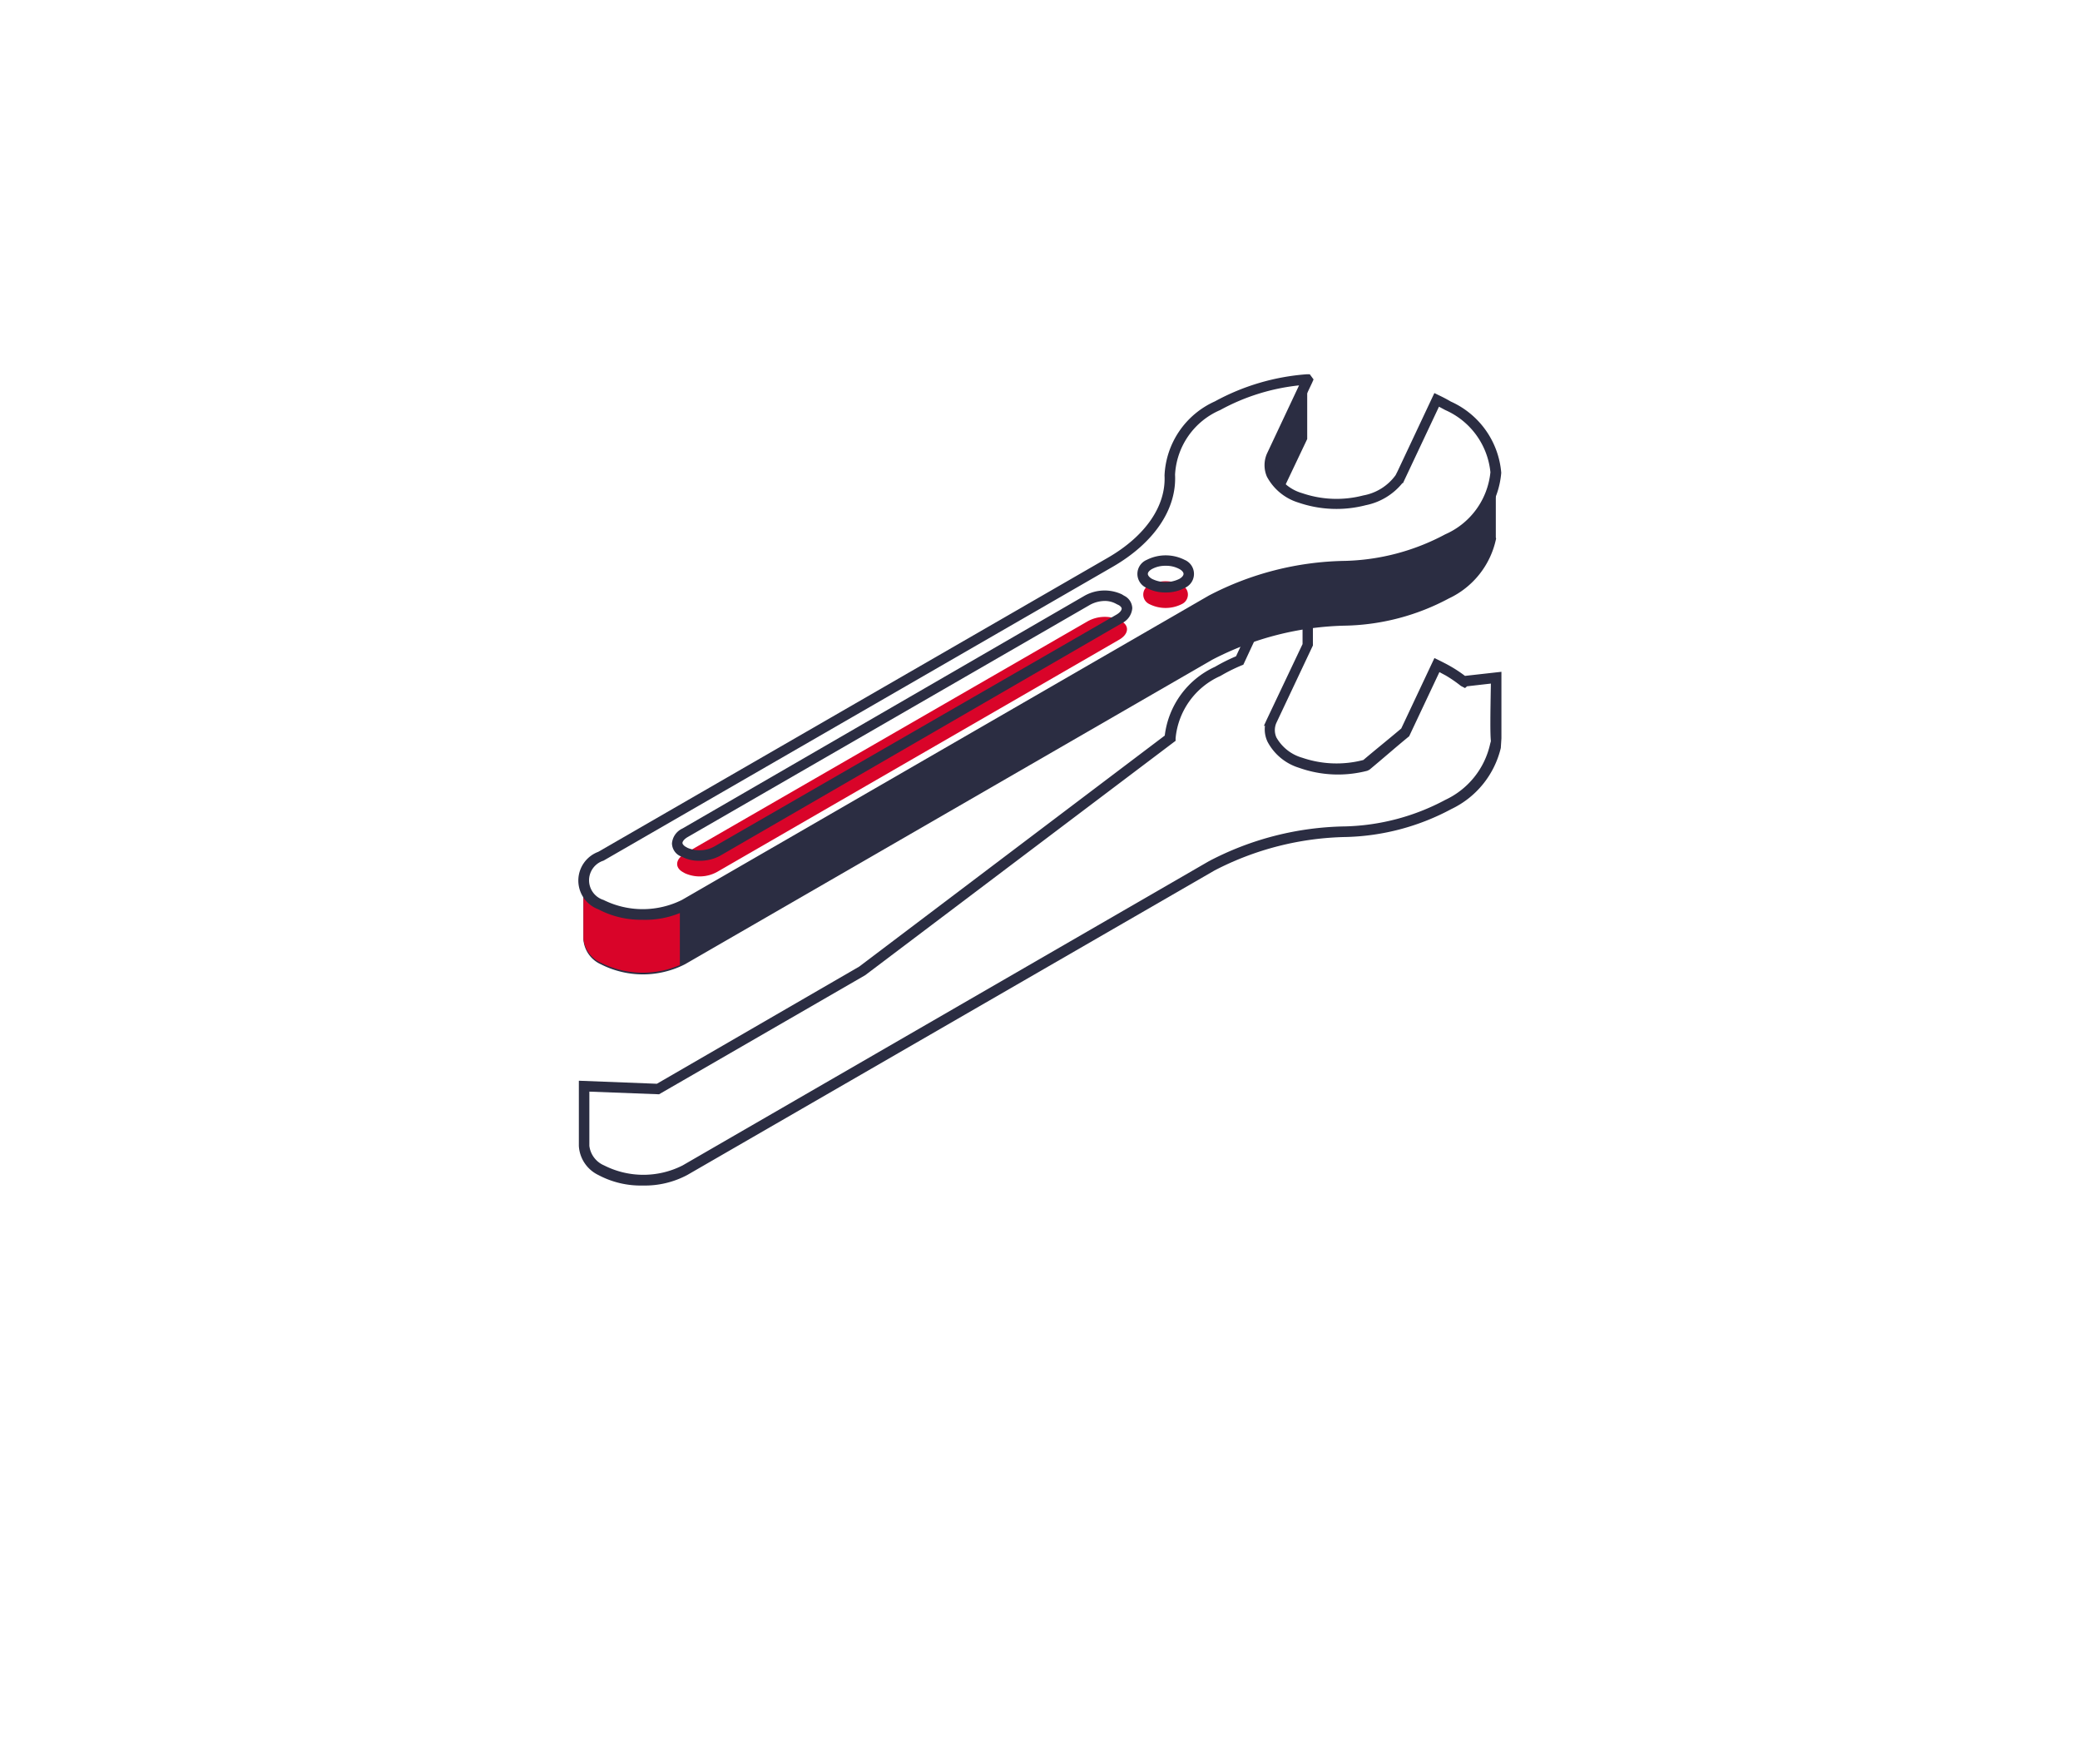 <svg xmlns="http://www.w3.org/2000/svg" xmlns:xlink="http://www.w3.org/1999/xlink" width="80.867" height="68.588" viewBox="0 0 80.867 68.588"><defs><filter id="a" x="0" y="0" width="80.867" height="68.588" filterUnits="userSpaceOnUse"><feOffset dy="8" input="SourceAlpha"/><feGaussianBlur stdDeviation="7.5" result="b"/><feFlood flood-color="#2b2d42" flood-opacity="0.502"/><feComposite operator="in" in2="b"/><feComposite in="SourceGraphic"/></filter></defs><g transform="translate(22.485 14.5)"><path d="M66.921,54.778V52.23l-1.225.139-.029.02a5.168,5.168,0,0,0-.612-.408c-.143-.082-.29-.159-.445-.233l-1.225,2.592c-.5.408-1.029.87-1.543,1.3h0a4.319,4.319,0,0,1-2.535-.082c-1.008-.38-1.38-1.041-1.131-1.633h0l1.412-2.972v-2.3h-.02l-1.706.959-.91,1.951a6.27,6.27,0,0,0-.849.408,3.177,3.177,0,0,0-1.853,2.6L42.288,63.64l-7.956,4.58-2.882-.11v2.319h0a1.151,1.151,0,0,0,.678.943h0a3.6,3.6,0,0,0,3.266,0l20.5-11.839a11.732,11.732,0,0,1,5.217-1.327,8.9,8.9,0,0,0,3.984-1.057,3.31,3.31,0,0,0,1.837-2.327h0Z" transform="translate(-31.251 -48.385)" fill="#2b2d42"/><path d="M34.022,96.96l-.029.024a4.735,4.735,0,0,0-.612-.408c-.143-.082-.294-.159-.445-.233l-.065-.11L31.45,96.18V98.5a1.147,1.147,0,0,0,.678.939h0a3.633,3.633,0,0,0,3.07.09.817.817,0,0,0,0-.1h0V96.821Z" transform="translate(-31.251 -76.512)" fill="#d90429"/><g transform="matrix(1, 0, 0, 1, -22.48, -14.5)" filter="url(#a)"><path d="M33.486,71.587a3.5,3.5,0,0,1-1.727-.408A1.339,1.339,0,0,1,31,70.044V67.513l3.033.118L41.9,63.076l11.879-8.981a3.385,3.385,0,0,1,1.955-2.674,6.969,6.969,0,0,1,.816-.408l.9-1.939L59.323,48l.216.118v2.474L58.119,53.6a.7.7,0,0,0,0,.567,1.686,1.686,0,0,0,1.012.792,4.119,4.119,0,0,0,2.368.086c.482-.408.992-.816,1.474-1.225l1.29-2.739.184.09c.155.078.31.155.457.241a5.076,5.076,0,0,1,.547.363l1.417-.159V54.2h0l-.024.376a3.54,3.54,0,0,1-1.923,2.376,9.128,9.128,0,0,1-4.082,1.086,11.549,11.549,0,0,0-5.123,1.3l-20.5,11.839A3.507,3.507,0,0,1,33.486,71.587Zm-2.078-3.65v2.106a.951.951,0,0,0,.576.763,3.372,3.372,0,0,0,3.049,0l20.46-11.826A11.757,11.757,0,0,1,60.8,57.626a8.7,8.7,0,0,0,3.89-1.033,3.15,3.15,0,0,0,1.739-2.172l.029-.11c-.029-.3-.024-.931,0-2.237l-.927.106-.078.069-.159-.082a5.1,5.1,0,0,0-.592-.408l-.245-.131-1.176,2.494c-.5.408-1.029.874-1.543,1.3l-.082.041A4.519,4.519,0,0,1,59,55.348a2.074,2.074,0,0,1-1.225-1.012,1.119,1.119,0,0,1-.1-.621h-.041l.11-.241,1.392-2.935V48.588l-1.388.788-.914,1.964-.073.029a6.5,6.5,0,0,0-.816.408A2.947,2.947,0,0,0,54.2,54.2v.1l-.082.061-11.986,9.05-8.014,4.629Z" transform="translate(-8.5 -33.5)" fill="#2b2d42"/></g><path d="M65.086,54.835c2.478-1.433,2.478-3.752,0-5.185-.143-.082-.29-.159-.445-.233l-1.323,2.821v.033l-.082.171h0a2.135,2.135,0,0,1-1.38.886,4.352,4.352,0,0,1-2.494-.094c-1.008-.38-1.38-1.041-1.131-1.633l1.392-2.951h0a8.638,8.638,0,0,0-3.482,1.025,3.093,3.093,0,0,0-1.857,2.694c.065,1.27-.759,2.494-2.311,3.388L32.134,67.163a.994.994,0,0,0,0,1.882h0a3.621,3.621,0,0,0,3.266,0L55.9,57.206a11.732,11.732,0,0,1,5.217-1.327A8.9,8.9,0,0,0,65.086,54.835Z" transform="translate(-31.257 -48.385)" fill="#fff"/><path d="M33.464,69.327a3.552,3.552,0,0,1-1.727-.408,1.192,1.192,0,0,1,0-2.233l19.807-11.43c1.466-.845,2.27-2.013,2.209-3.2a3.317,3.317,0,0,1,1.959-2.882,8.785,8.785,0,0,1,3.564-1.053H59.4l.147.2-.053.122L58.1,51.394a.7.7,0,0,0,0,.559,1.686,1.686,0,0,0,1.012.792,4.119,4.119,0,0,0,2.368.086,1.984,1.984,0,0,0,1.257-.788l.078-.155,1.429-3.037.184.09c.155.073.31.155.457.241a3.333,3.333,0,0,1,1.959,2.768,3.333,3.333,0,0,1-1.959,2.768h0A9.128,9.128,0,0,1,60.8,55.8a11.549,11.549,0,0,0-5.123,1.3L35.183,68.94a3.547,3.547,0,0,1-1.719.388ZM58.983,48.553a8.136,8.136,0,0,0-3.066.959,2.9,2.9,0,0,0-1.755,2.511c.069,1.347-.816,2.649-2.413,3.576L31.941,67.029a.8.8,0,0,0,0,1.527,3.425,3.425,0,0,0,3.049,0l20.481-11.83a11.81,11.81,0,0,1,5.307-1.351,8.7,8.7,0,0,0,3.89-1.033h0a2.955,2.955,0,0,0,1.755-2.413,2.96,2.96,0,0,0-1.755-2.417l-.245-.131-1.4,2.972H63a2.449,2.449,0,0,1-1.421.857,4.548,4.548,0,0,1-2.617-.1A2.074,2.074,0,0,1,57.733,52.1a1.123,1.123,0,0,1,0-.89Z" transform="translate(-30.963 -48.071)" fill="#2b2d42"/><path d="M86.27,68.717a1.4,1.4,0,0,1-1.274,0,.408.408,0,0,1,0-.735,1.425,1.425,0,0,1,1.274,0,.408.408,0,0,1,0,.735Z" transform="translate(-62.802 -59.736)" fill="#d90429"/><path d="M85.3,66.809a1.519,1.519,0,0,1-.739-.176.592.592,0,0,1,0-1.09,1.633,1.633,0,0,1,1.478,0,.592.592,0,0,1,0,1.09A1.519,1.519,0,0,1,85.3,66.809Zm0-1.037a1.078,1.078,0,0,0-.535.127c-.1.057-.159.127-.159.188s.061.135.159.192a1.2,1.2,0,0,0,1.07,0c.1-.057.159-.131.159-.192s-.057-.131-.159-.188A1.078,1.078,0,0,0,85.3,65.772Z" transform="translate(-62.465 -58.277)" fill="#2b2d42"/><path d="M57.649,71.394l-.086-.049a1.376,1.376,0,0,0-1.225.049l-15.66,9.03c-.367.212-.408.535-.09.718l.086.049a1.4,1.4,0,0,0,1.249-.049l15.635-9.03C57.926,71.9,57.967,71.578,57.649,71.394Z" transform="translate(-36.532 -61.744)" fill="#d90429"/><path d="M40.925,79.22a1.368,1.368,0,0,1-.645-.151l-.086-.033a.563.563,0,0,1-.314-.49.7.7,0,0,1,.408-.58l15.635-9.05a1.588,1.588,0,0,1,1.449-.053l.086.053a.559.559,0,0,1,.318.486.706.706,0,0,1-.408.584l-15.635,9.05a1.661,1.661,0,0,1-.808.184Zm15.807-10.1a1.225,1.225,0,0,0-.6.151L40.488,78.3c-.147.086-.2.18-.2.229s.069.114.11.139l.086.049a1.188,1.188,0,0,0,1.045-.053l15.635-9.014c.151-.09.2-.18.2-.233s-.069-.11-.114-.135l-.086-.041A.91.91,0,0,0,56.732,69.12Z" transform="translate(-36.24 -60.258)" fill="#2b2d42"/></g></svg>